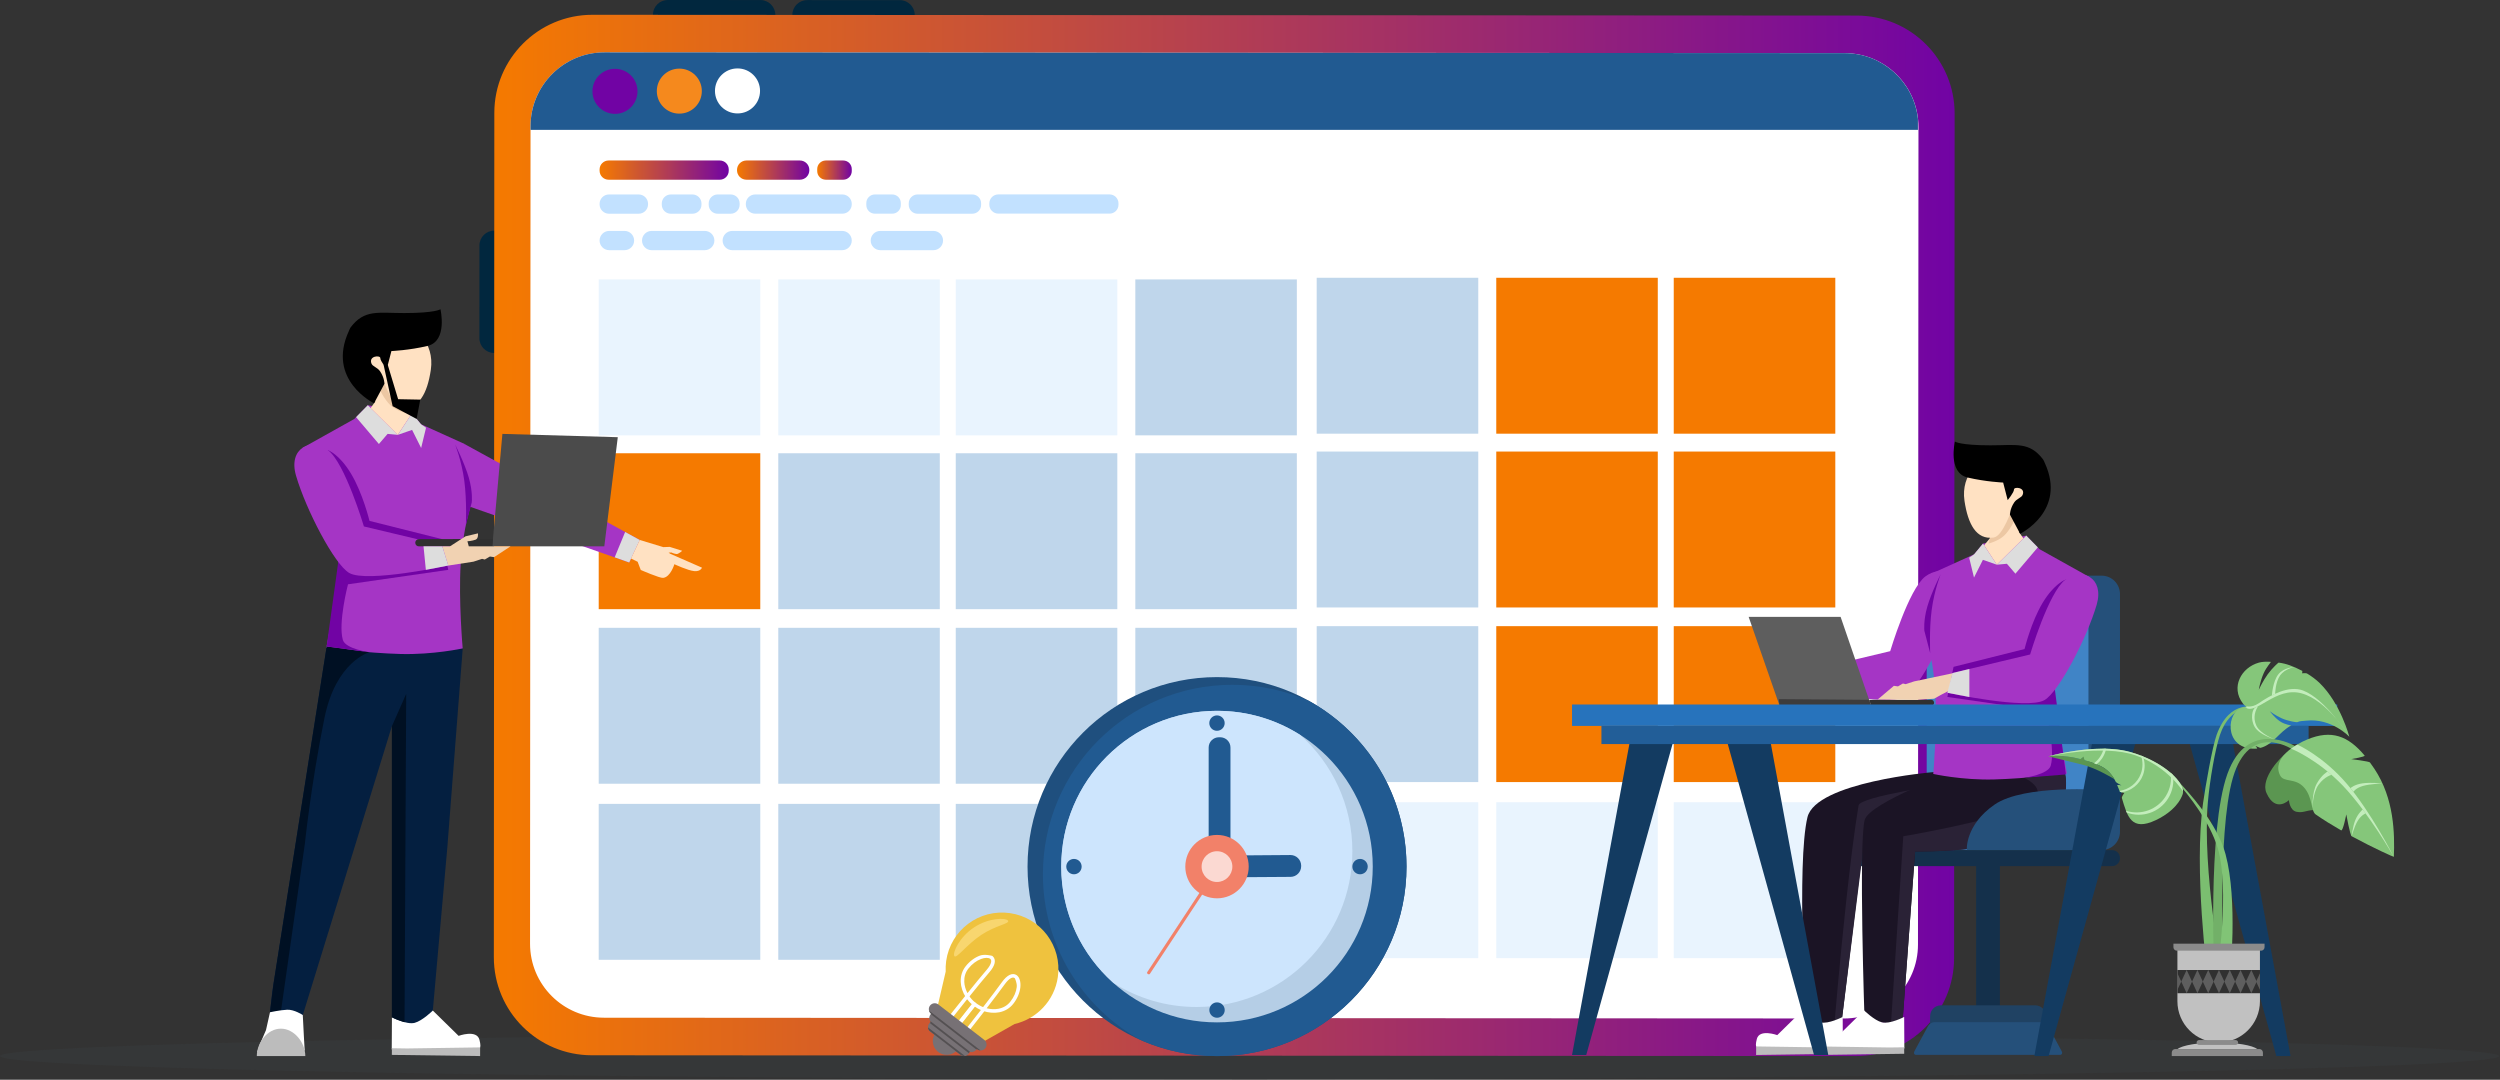 <svg width="1674" height="723" viewBox="0 0 1674 723" fill="none" xmlns="http://www.w3.org/2000/svg">
<rect x="0" y="0" width="1674" height="723" fill="#333333" stroke="none"/>
<path d="M0 707.133C0 698.595 374.6 691.687 836.692 691.687C1298.78 691.687 1673.38 698.595 1673.38 707.133C1673.38 715.67 1298.78 722.578 836.692 722.578C374.6 722.578 0 715.67 0 707.133Z" fill="#353738"/>
<path d="M340.907 164.36L340.874 226.435C340.874 231.909 336.41 236.374 330.936 236.374C325.462 236.374 320.997 231.909 320.997 226.435L321.03 164.36C321.03 158.886 325.494 154.422 330.969 154.422C336.475 154.422 340.907 158.886 340.907 164.36Z" fill="#01273E"/>
<path d="M447.135 0L509.21 0.033C514.684 0.033 519.148 4.497 519.148 9.971C519.148 15.445 514.684 19.91 509.21 19.91L447.135 19.877C441.661 19.877 437.197 15.413 437.197 9.939C437.197 4.432 441.661 0 447.135 0Z" fill="#01273E"/>
<path d="M540.492 0.065L602.567 0.098C608.041 0.098 612.505 4.562 612.505 10.036C612.505 15.511 608.041 19.975 602.567 19.975L540.492 19.942C535.017 19.942 530.553 15.478 530.553 10.004C530.553 4.497 534.985 0.065 540.492 0.065Z" fill="#01273E"/>
<path d="M396.726 9.906L1243.23 10.427C1279.49 10.46 1308.85 39.852 1308.82 76.119L1308.46 641.539C1308.43 677.806 1279.04 707.165 1242.77 707.133L396.269 706.611C360.002 706.579 330.643 677.187 330.675 640.919L331.001 75.5C331.066 39.265 360.458 9.873 396.726 9.906Z" fill="url(#paint0_linear_1681_385)"/>
<path d="M404.774 35.094L1235.14 35.583C1262.48 35.616 1284.61 57.774 1284.61 85.113L1284.28 632.512C1284.28 659.851 1262.09 681.977 1234.75 681.977L404.383 681.455C377.044 681.423 354.919 659.265 354.919 631.926L355.245 84.526C355.277 57.22 377.435 35.062 404.774 35.094Z" fill="white"/>
<path d="M404.774 35.062C377.435 35.029 355.277 57.187 355.245 84.526V86.938H1284.25V79.606C1281.55 54.874 1260.59 35.583 1235.11 35.583L404.774 35.062Z" fill="#215A91"/>
<path d="M396.693 61.195C396.66 52.853 403.405 46.076 411.747 46.076C420.089 46.043 426.867 52.788 426.867 61.13C426.899 69.472 420.154 76.25 411.845 76.25C403.503 76.25 396.725 69.537 396.693 61.195Z" fill="#7103A4"/>
<path d="M439.803 61.065C439.771 52.723 446.516 45.978 454.825 45.945C463.167 45.913 469.945 52.658 469.945 60.967C469.977 69.309 463.232 76.087 454.89 76.087C446.614 76.119 439.836 69.407 439.803 61.065Z" fill="#F5891D"/>
<path d="M478.743 60.934C478.71 52.593 485.455 45.815 493.797 45.815C502.139 45.782 508.917 52.528 508.917 60.837C508.949 69.179 502.204 75.956 493.862 75.956C485.553 75.989 478.775 69.276 478.743 60.934Z" fill="white"/>
<path d="M400.896 187.105H509.08V291.508H400.896V187.105Z" fill="#E9F4FE"/>
<path d="M400.896 303.499H509.08V407.902H400.896V303.499Z" fill="#F57A00"/>
<path d="M400.896 420.382H509.08V524.786H400.896V420.382Z" fill="#BFD6EB"/>
<path d="M400.896 538.276H509.08V642.679H400.896V538.276Z" fill="#BFD6EB"/>
<path d="M881.659 185.997H989.842V290.4H881.659V185.997Z" fill="#BFD6EB"/>
<path d="M881.659 302.359H989.842V406.762H881.659V302.359Z" fill="#BFD6EB"/>
<path d="M881.659 419.274H989.842V523.678H881.659V419.274Z" fill="#BFD6EB"/>
<path d="M881.659 537.168H989.842V641.571H881.659V537.168Z" fill="#E9F4FE"/>
<path d="M639.974 187.105H748.157V291.508H639.974V187.105Z" fill="#E9F4FE"/>
<path d="M639.974 303.499H748.157V407.902H639.974V303.499Z" fill="#BFD6EB"/>
<path d="M639.974 420.382H748.157V524.786H639.974V420.382Z" fill="#BFD6EB"/>
<path d="M639.974 538.276H748.157V642.679H639.974V538.276Z" fill="#BFD6EB"/>
<path d="M1120.74 185.997H1228.92V290.4H1120.74V185.997Z" fill="#F57A00"/>
<path d="M1120.74 302.359H1228.92V406.762H1120.74V302.359Z" fill="#F57A00"/>
<path d="M1120.74 419.274H1228.92V523.678H1120.74V419.274Z" fill="#F57A00"/>
<path d="M1120.74 537.168H1228.92V641.571H1120.74V537.168Z" fill="#E9F4FE"/>
<path d="M521.136 187.105H629.286V291.508H521.136V187.105Z" fill="#E9F4FE"/>
<path d="M521.136 303.499H629.286V407.902H521.136V303.499Z" fill="#BFD6EB"/>
<path d="M521.136 420.382H629.286V524.786H521.136V420.382Z" fill="#BFD6EB"/>
<path d="M521.136 538.276H629.286V642.679H521.136V538.276Z" fill="#BFD6EB"/>
<path d="M1001.9 185.997H1110.05V290.4H1001.9V185.997Z" fill="#F57A00"/>
<path d="M1001.9 302.359H1110.05V406.762H1001.9V302.359Z" fill="#F57A00"/>
<path d="M1001.9 419.274H1110.05V523.678H1001.9V419.274Z" fill="#F57A00"/>
<path d="M1001.9 537.168H1110.05V641.571H1001.9V537.168Z" fill="#E9F4FE"/>
<path d="M760.214 187.105H868.365V291.508H760.214V187.105Z" fill="#BFD6EB"/>
<path d="M760.214 303.499H868.365V407.902H760.214V303.499Z" fill="#BFD6EB"/>
<path d="M760.214 420.382H868.365V524.786H760.214V420.382Z" fill="#BFD6EB"/>
<path d="M760.214 538.276H868.365V642.679H760.214V538.276Z" fill="#BFD6EB"/>
<path d="M662.458 136.206C662.458 132.883 665.163 130.178 668.487 130.178H742.944C746.268 130.178 748.94 132.883 748.94 136.206V137.054C748.94 140.377 746.235 143.049 742.944 143.049H668.487C665.163 143.049 662.458 140.345 662.458 137.054V136.206Z" fill="#C2E1FF"/>
<path d="M487.964 113.462C487.964 110.138 485.26 107.466 481.969 107.466H407.511C404.188 107.466 401.483 110.171 401.483 113.462V114.309C401.483 117.633 404.188 120.337 407.511 120.337H481.969C485.292 120.337 487.964 117.633 487.964 114.309V113.462Z" fill="url(#paint1_linear_1681_385)"/>
<path d="M483.859 161.069C483.859 157.517 486.759 154.617 490.31 154.617H563.888C567.44 154.617 570.34 157.485 570.34 161.069C570.34 164.621 567.472 167.521 563.888 167.521H490.31C486.759 167.521 483.859 164.621 483.859 161.069Z" fill="#C2E1FF"/>
<path d="M608.497 136.109C608.497 132.85 611.136 130.211 614.395 130.211H651.053C654.312 130.211 656.951 132.85 656.951 136.109V137.217C656.951 140.475 654.312 143.114 651.053 143.114H614.395C611.136 143.114 608.497 140.475 608.497 137.217V136.109Z" fill="#C2E1FF"/>
<path d="M493.504 113.788C493.504 110.301 496.339 107.466 499.825 107.466H535.604C539.091 107.466 541.925 110.301 541.925 113.788V114.016C541.925 117.503 539.091 120.337 535.604 120.337H499.825C496.339 120.337 493.504 117.503 493.504 114.016V113.788Z" fill="url(#paint2_linear_1681_385)"/>
<path d="M429.897 161.069C429.897 157.517 432.765 154.617 436.349 154.617H471.9C475.451 154.617 478.352 157.485 478.352 161.069C478.352 164.621 475.451 167.521 471.9 167.521H436.349C432.765 167.521 429.897 164.621 429.897 161.069Z" fill="#C2E1FF"/>
<path d="M583.016 161.069C583.016 157.517 585.883 154.617 589.467 154.617H625.018C628.57 154.617 631.47 157.485 631.47 161.069C631.47 164.621 628.57 167.521 625.018 167.521H589.467C585.916 167.521 583.016 164.621 583.016 161.069Z" fill="#C2E1FF"/>
<path d="M401.483 136.5C401.483 133.046 404.285 130.211 407.772 130.211H427.649C431.103 130.211 433.938 133.013 433.938 136.5V136.826C433.938 140.28 431.136 143.114 427.649 143.114H407.772C404.318 143.114 401.483 140.312 401.483 136.826V136.5Z" fill="#C2E1FF"/>
<path d="M580.083 135.946C580.083 132.785 582.657 130.211 585.818 130.211H597.451C600.611 130.211 603.186 132.785 603.186 135.946V137.347C603.186 140.508 600.611 143.082 597.451 143.082H585.818C582.657 143.082 580.083 140.508 580.083 137.347V135.946Z" fill="#C2E1FF"/>
<path d="M570.34 113.201C570.34 110.041 567.766 107.466 564.605 107.466H552.939C549.778 107.466 547.204 110.041 547.204 113.201V114.602C547.204 117.763 549.778 120.337 552.939 120.337H564.605C567.766 120.337 570.34 117.763 570.34 114.602V113.201Z" fill="url(#paint3_linear_1681_385)"/>
<path d="M401.483 161.069C401.483 157.517 404.383 154.617 407.935 154.617H418.167C421.718 154.617 424.619 157.485 424.619 161.069C424.619 164.621 421.751 167.521 418.167 167.521H407.935C404.383 167.521 401.483 164.621 401.483 161.069Z" fill="#C2E1FF"/>
<path d="M443.127 136.272C443.127 132.915 445.832 130.211 449.188 130.211H463.656C467.012 130.211 469.717 132.915 469.717 136.272V137.054C469.717 140.41 467.012 143.114 463.656 143.114H449.188C445.832 143.114 443.127 140.41 443.127 137.054V136.272Z" fill="#C2E1FF"/>
<path d="M474.539 136.206C474.539 132.915 477.211 130.211 480.535 130.211H489.268C492.559 130.211 495.263 132.883 495.263 136.206V137.119C495.263 140.41 492.591 143.114 489.268 143.114H480.535C477.244 143.114 474.539 140.442 474.539 137.119V136.206Z" fill="#C2E1FF"/>
<path d="M499.402 136.5C499.402 133.013 502.237 130.211 505.691 130.211H564.051C567.538 130.211 570.34 133.046 570.34 136.5V136.793C570.34 140.28 567.538 143.082 564.051 143.082H505.691C502.204 143.082 499.402 140.247 499.402 136.793V136.5Z" fill="#C2E1FF"/>
<path d="M309.853 434.133L299.524 567.635L289.813 676.633C289.813 676.633 283.883 684.551 277.17 685.691C270.49 686.799 262.409 681.13 262.409 681.13L264.527 567.309L262.409 486.335L223.633 435.534L309.853 434.133Z" fill="#041F40"/>
<path d="M285.284 434.133L262.376 486.368L202.745 679.696L180.783 677.839L182.249 664.348L218.745 432.863L285.284 434.133Z" fill="#041F40"/>
<path d="M289.813 676.666L307.084 693.61C307.084 693.61 319.173 689.178 321.03 696.184C322.887 703.157 320.183 702.245 320.183 702.245L262.311 702.734L262.442 681.195C262.442 681.195 272.25 686.278 277.626 684.91C282.905 683.508 289.813 676.666 289.813 676.666Z" fill="white"/>
<path d="M262.409 701.887L262.377 706.351L321.486 707.133V701.333L272.543 702.049L262.409 701.887Z" fill="#BCBCBC"/>
<path d="M311.124 297.308L281.928 284.078L275.834 276.747L246.28 271.338L237.156 280.592L202.713 299.817L228.064 381.28L218.517 433.873C218.517 433.873 246.279 437.327 268.209 437.913C290.139 438.5 309.821 434.166 309.821 434.166C309.821 434.166 306.953 401.874 308.485 377.403C310.016 352.931 315.914 336.312 315.914 336.312L311.124 297.308Z" fill="#A535C5"/>
<path d="M310.994 297.308L428.366 361.566L421.327 376.653L301.251 334.585L310.994 297.308Z" fill="#A535C5"/>
<path d="M418.59 356.222L428.366 361.566L421.327 376.653L411.584 373.199L418.59 356.222Z" fill="#DDDDDD"/>
<path d="M271.989 464.633L262.377 486.368V681.162C262.377 681.162 264.169 682.107 266.287 682.922C268.405 683.737 270.881 684.453 270.881 684.453L271.989 464.633Z" fill="#001023"/>
<path d="M218.745 432.863L183.162 658.581L180.751 677.839C180.751 677.839 182.934 677.382 184.791 677.056C186.649 676.731 188.213 676.535 188.213 676.535L204.147 564.931C204.147 564.931 208.09 526.285 217.214 480.958C224.936 442.671 247.387 436.74 247.387 436.74L218.745 432.863Z" fill="#001023"/>
<path d="M219.625 301.446C219.625 301.446 227.152 304.021 235.038 317.152C242.956 330.284 247.42 348.793 247.42 348.793L295.907 360.98L300.143 381.573L233.017 391.251C233.017 391.251 226.305 416.994 229.563 428.464C231.29 434.557 247.42 436.74 247.42 436.74L218.712 432.863L231.062 343.025L202.713 299.817L219.625 301.446Z" fill="#7103A4"/>
<path d="M219.625 301.446C230.997 309.951 243.673 352.507 243.673 352.507L299.556 365.835L300.175 378.673C300.175 378.673 245.725 390.437 233.897 383.692C223.893 377.957 204.798 341.135 198.216 318.488C192.807 299.98 208.252 292.942 219.625 301.446Z" fill="#A535C5"/>
<path d="M413.67 292.746L336.41 290.53L329.633 365.835H404.644L413.67 292.746Z" fill="#4B4B4B"/>
<path d="M246.28 271.338L266.385 291.182L259.542 290.53L253.709 297.308L238.427 279.321L246.28 271.338Z" fill="#DDDDDD"/>
<path d="M275.834 276.747L266.385 291.182L275.932 287.858L281.993 299.98L285.284 286.392L281.928 284.078L275.834 276.747Z" fill="#DDDDDD"/>
<path d="M330.089 360.849L280.461 361.012C279.125 361.012 278.05 362.087 278.05 363.423C278.05 364.759 279.125 365.835 280.461 365.835H329.633L330.089 360.849Z" fill="#303030"/>
<path d="M296.167 365.835H301.283L311.711 359.122L320.052 357.135C320.052 357.135 320.444 360.589 318.521 361.338C316.175 362.25 312.981 362.446 312.981 362.446L313.894 365.835H341.852L330.838 373.069L328.036 372.645L324.614 374.665L322.79 374.209L317.022 376.099L300.143 378.706L296.167 365.835Z" fill="#F1D2B2"/>
<path d="M296.167 365.835L300.175 378.673L285.154 381.573L283.589 365.835H296.167Z" fill="#DDDDDD"/>
<path d="M270.849 272.804L275.052 277.92L266.352 291.215L248.169 273.26L251.33 268.763C251.33 268.763 236.895 264.169 233.278 249.277C229.694 234.353 234.484 223.209 249.538 218.517C264.592 213.857 277.105 220.798 277.105 220.798L270.849 272.804Z" fill="#FFE1C2"/>
<path d="M271.044 272.804L272.152 276.779C272.152 276.779 265.211 275.085 261.203 271.142C257.195 267.199 254.165 260.617 254.165 260.617L257.684 256.413L271.044 272.804Z" fill="#ECC7A3"/>
<path d="M247.713 242.109C246.833 237.025 253.448 239.469 254.686 236.308C257.293 229.628 257.652 220.146 265.635 218.745C277.431 216.659 291.215 229.27 288.477 247.681C286.131 263.452 280.461 274.368 268.6 272.673C262.083 271.761 256.609 253.611 254.328 250.059C252.047 246.41 248.332 245.595 247.713 242.109Z" fill="#FFE1C2"/>
<path d="M262.083 235.07L258.988 247.061C258.988 247.061 254.654 241.88 254.654 239.762C254.654 237.71 246.638 238.231 248.756 243.477C249.571 245.465 252.699 245.954 254.524 248.658C257.456 253.025 257.424 256.967 257.424 256.967L250.45 270.034C250.45 270.034 218.452 254.458 233.604 221.645C233.995 220.83 234.223 219.983 234.712 219.299C243.998 206.982 253.025 209.621 270.718 209.621C291.443 209.621 294.929 207.079 294.929 207.079C294.929 207.079 299.915 228.325 286.359 231.616C273.977 234.581 262.083 235.07 262.083 235.07Z" fill="black"/>
<path d="M204.016 703.385L203.462 693.61L202.746 679.663C202.746 679.663 197.011 675.883 192.286 676.111C187.528 676.34 180.783 677.806 180.783 677.806L178.111 689.732L173.875 699.54L172.181 704.591L204.016 703.385Z" fill="white"/>
<path d="M204.44 707.133C204.44 698.172 197.043 688.787 188.082 688.787C179.121 688.787 171.953 698.172 171.953 707.133" fill="#BCBCBC"/>
<path d="M315.914 336.312C315.914 336.312 316.696 329.437 313.894 319.759C311.092 310.081 304.737 297.601 304.737 297.601C304.737 297.601 309.104 308.419 310.896 321.942C312.688 335.433 311.939 351.628 311.939 351.628L315.914 336.312Z" fill="#7103A4"/>
<path d="M428.366 361.566L444.17 366.356L448.438 366.193L456.78 368.8C456.78 368.8 456.129 369.615 453.945 370.788C452.642 371.472 449.579 369.94 449.579 369.94L447.689 370.071L448.96 370.885L470.043 380.107C470.043 380.107 469.13 382.812 464.861 382.421C460.593 382.03 451.567 377.794 451.567 377.794C451.567 377.794 449.025 386.396 444.039 386.95C441.759 387.211 429.05 381.639 429.05 381.639L426.965 376.164L422.533 373.981L428.366 361.566Z" fill="#FFE1C2"/>
<path d="M259.672 244.422L266.58 267.297L281.406 267.59L278.963 280.527L262.898 271.957L256.837 244.194L259.672 244.422Z" fill="black"/>
<path d="M1419.54 397.801C1419.54 390.991 1414.04 385.451 1407.19 385.451H1323.58C1316.77 385.451 1311.23 390.991 1311.23 397.801V556.882C1311.23 563.692 1316.74 569.232 1323.58 569.232H1407.19C1414 569.232 1419.54 563.725 1419.54 556.882V397.801Z" fill="#25507A"/>
<path d="M1398.43 397.801C1398.43 390.991 1392.89 385.451 1386.08 385.451H1302.47C1295.66 385.451 1290.12 390.991 1290.12 397.801V556.882C1290.12 563.692 1295.66 569.232 1302.47 569.232H1386.08C1392.89 569.232 1398.43 563.725 1398.43 556.882V397.801Z" fill="#4084C6"/>
<path d="M1311.3 528.956C1311.3 528.956 1258.38 524.981 1238.47 538.732C1218.53 552.483 1219.83 569.199 1219.83 569.199H1308.07L1311.3 528.956Z" fill="#4084C6"/>
<path d="M1419.54 574.511C1419.54 571.578 1417.17 569.232 1414.27 569.232H1225.08C1222.14 569.232 1219.8 571.611 1219.8 574.511V574.674C1219.8 577.606 1222.18 579.952 1225.08 579.952H1414.27C1417.2 579.952 1419.54 577.574 1419.54 574.674V574.511Z" fill="#14304B"/>
<path d="M1339.12 574.608H1323.22V691.818H1339.12V574.608Z" fill="#14304B"/>
<path d="M1293.96 517.063C1293.96 517.063 1216.02 523.645 1210.28 547.204C1202.92 577.606 1209.3 685.594 1209.3 685.594H1232.96L1247.14 569.362C1247.14 569.362 1306.6 567.635 1341.34 551.734C1376.08 535.832 1378.1 514.424 1378.1 514.424L1293.96 517.063Z" fill="#1B1425"/>
<path d="M1244.5 539.318C1245.51 533.258 1303.96 524.981 1303.96 524.981L1263.3 548.149L1247.53 569.623L1232.96 685.594H1228.33C1228.33 685.594 1231.72 645.123 1236.19 603.772C1238.76 580.115 1241.66 556.165 1244.5 539.318Z" fill="#2A2236"/>
<path d="M1311.33 515.662C1311.33 515.662 1251.5 537.266 1248.54 549.192C1244.5 565.485 1248.54 684.193 1248.54 684.193L1273.82 685.561L1282.36 570.144C1282.36 570.144 1346.26 571.35 1368.29 553.526C1390.32 535.734 1381.75 514.391 1381.75 514.391L1311.33 515.662Z" fill="#1B1425"/>
<path d="M1206.96 676.535L1190.05 693.121C1190.05 693.121 1178.19 688.787 1176.39 695.63C1174.57 702.473 1177.24 701.593 1177.24 701.593L1233.97 702.049L1233.87 680.934C1233.87 680.934 1224.26 685.92 1218.98 684.584C1213.74 683.248 1206.96 676.535 1206.96 676.535Z" fill="white"/>
<path d="M1233.81 701.267L1233.84 705.601L1175.9 706.416V700.681L1223.87 701.398L1233.81 701.267Z" fill="#BCBCBC"/>
<path d="M1293.24 384.148L1321.85 371.179L1327.82 363.977L1356.78 358.666L1365.71 367.757L1399.47 386.592L1374.64 466.425L1383.99 517.975C1383.99 517.975 1356.78 521.364 1335.31 521.918C1313.8 522.505 1294.51 518.236 1294.51 518.236C1294.51 518.236 1297.32 486.563 1295.82 462.58C1294.32 438.598 1288.52 422.305 1288.52 422.305L1293.24 384.148Z" fill="#A535C5"/>
<path d="M1382.63 517.617C1384.09 524.004 1385.46 539.677 1368.29 553.558C1346.26 571.383 1282.36 570.177 1282.36 570.177L1274.18 681.26C1273.3 682.238 1270.17 685.626 1270.17 685.626H1266.2L1273.95 567.342L1274.44 559.978C1274.44 559.978 1335.25 549.616 1355.51 539.84C1375.78 530.064 1355.51 520.875 1355.51 520.875L1377.18 518.301L1382.63 517.617Z" fill="#2A2236"/>
<path d="M1382.92 388.188C1382.92 388.188 1375.55 390.73 1367.8 403.568C1360.04 416.44 1355.64 434.59 1355.64 434.59L1308.1 446.516L1303.96 466.686L1369.79 476.168C1369.79 476.168 1376.37 501.422 1373.18 512.664C1371.48 518.627 1355.64 520.778 1355.64 520.778L1383.34 518.562L1371.68 428.92L1399.44 386.559L1382.92 388.188Z" fill="#7103A4"/>
<path d="M1382.92 388.188C1371.77 396.53 1359.36 438.239 1359.36 438.239L1304.58 451.306L1303.96 463.884C1303.96 463.884 1357.34 475.419 1368.94 468.804C1378.75 463.2 1397.45 427.095 1403.94 404.905C1409.21 386.755 1394.06 379.846 1382.92 388.188Z" fill="#A535C5"/>
<path d="M1289.24 385.972C1278.09 394.314 1265.68 436.023 1265.68 436.023L1210.9 449.09L1210.28 461.668C1210.28 461.668 1263.66 473.203 1275.26 466.588C1285.06 460.984 1303.77 424.879 1310.25 402.689C1315.56 384.506 1300.38 377.631 1289.24 385.972Z" fill="#A535C5"/>
<path d="M1356.79 358.666L1337.07 378.119L1343.82 377.5L1349.52 384.148L1364.51 366.519L1356.79 358.666Z" fill="#DDDDDD"/>
<path d="M1170.89 413.051H1232.47L1252.9 472.519H1191.58L1170.89 413.051Z" fill="#5E5E5E"/>
<path d="M1251.57 468.609L1293.11 468.576C1294.19 468.576 1295.07 469.456 1295.07 470.564C1295.07 471.639 1294.19 472.519 1293.11 472.519H1252.9L1251.57 468.609Z" fill="#303030"/>
<path d="M1251.57 468.609L1253 472.519H1191.58L1191.06 468.12L1251.57 468.609Z" fill="#3D3C3C"/>
<path d="M1327.82 363.977L1337.07 378.119L1327.75 374.861L1321.79 386.754L1318.56 373.427L1321.85 371.179L1327.82 363.977Z" fill="#DDDDDD"/>
<path d="M1299.47 465.383L1295.1 467.859L1283.5 468.641H1281.19L1257.37 468.315L1268.15 459.224L1270.89 459.615L1274.21 457.66L1276.01 458.116L1281.68 456.259L1307.32 450.85L1305.01 462.483L1299.47 465.383Z" fill="#F1D2B2"/>
<path d="M1307.35 450.654L1303.96 463.884L1318.69 466.719V447.95L1307.35 450.654Z" fill="#DDDDDD"/>
<path d="M1332.7 360.1L1328.57 365.118L1337.07 378.119L1354.89 360.523L1351.8 356.092C1351.8 356.092 1365.94 351.595 1369.49 336.997C1373.01 322.366 1368.32 311.417 1353.56 306.856C1338.8 302.294 1326.55 309.071 1326.55 309.071L1332.7 360.1Z" fill="#FFE1C2"/>
<path d="M1332.54 360.1L1331.47 363.977C1331.47 363.977 1338.28 362.316 1342.19 358.438C1346.1 354.56 1349.09 348.141 1349.09 348.141L1345.64 344.035L1332.54 360.1Z" fill="#ECC7A3"/>
<path d="M1355.42 330.024C1356.3 325.038 1349.78 327.449 1348.57 324.321C1346 317.772 1345.67 308.485 1337.82 307.084C1326.25 305.063 1312.73 317.413 1315.43 335.433C1317.75 350.878 1323.29 361.599 1334.92 359.937C1341.31 359.024 1346.68 341.265 1348.9 337.746C1351.15 334.227 1354.8 333.445 1355.42 330.024Z" fill="#FFE1C2"/>
<path d="M1341.31 323.115L1344.34 334.879C1344.34 334.879 1348.57 329.795 1348.57 327.743C1348.57 325.755 1356.46 326.244 1354.34 331.392C1353.53 333.347 1350.46 333.803 1348.7 336.443C1345.84 340.712 1345.84 344.589 1345.84 344.589L1352.68 357.395C1352.68 357.395 1384.03 342.113 1369.17 309.951C1368.81 309.169 1368.58 308.322 1368.06 307.67C1358.97 295.614 1350.1 298.188 1332.74 298.188C1312.4 298.188 1309.01 295.679 1309.01 295.679C1309.01 295.679 1304.09 316.501 1317.42 319.727C1329.64 322.627 1341.31 323.115 1341.31 323.115Z" fill="black"/>
<path d="M1288.55 422.37C1288.55 422.37 1287.8 415.625 1290.54 406.143C1293.28 396.66 1299.5 384.441 1299.5 384.441C1299.5 384.441 1295.23 395.064 1293.47 408.293C1291.71 421.523 1292.46 437.392 1292.46 437.392L1288.55 422.37Z" fill="#7103A4"/>
<path d="M1248.18 676.535L1231.27 693.121C1231.27 693.121 1219.41 688.787 1217.58 695.63C1215.76 702.473 1218.43 701.593 1218.43 701.593L1275.16 702.049L1275.03 680.934C1275.03 680.934 1265.42 685.92 1260.17 684.584C1254.96 683.248 1248.18 676.535 1248.18 676.535Z" fill="white"/>
<path d="M1275.03 701.267L1275.06 705.601L1217.12 706.416L1217.09 700.681L1265.09 701.398L1275.03 701.267Z" fill="#BCBCBC"/>
<path d="M1408.43 528.956C1408.43 528.956 1355.51 524.981 1335.6 538.732C1315.66 552.483 1316.97 569.199 1316.97 569.199H1405.21L1408.43 528.956Z" fill="#25507A"/>
<path d="M1369.98 680.38C1369.98 676.405 1366.76 673.179 1362.78 673.179H1299.6C1295.62 673.179 1292.4 676.405 1292.4 680.38V680.804C1292.4 684.779 1292.36 688.005 1292.36 688.005H1369.88C1369.88 688.005 1369.98 684.779 1369.98 680.804V680.38Z" fill="#204263"/>
<path d="M1367.41 684.486H1294.97C1293.54 684.486 1291.78 685.659 1291 687.06L1281.97 703.776C1281.19 705.21 1281.74 706.351 1283.17 706.351H1379.27C1380.7 706.351 1381.22 705.177 1380.44 703.776L1371.42 687.06C1370.6 685.659 1368.84 684.486 1367.41 684.486Z" fill="#25507A"/>
<path d="M1494.82 495.785H1465.59L1524.24 707.133H1533.76L1494.82 495.785Z" fill="#133B61"/>
<path d="M1185.22 495.035H1156.03L1214.68 706.416H1224.2L1185.22 495.035Z" fill="#133B61"/>
<path d="M1401.17 495.785H1430.4L1371.74 707.133H1362.19L1401.17 495.785Z" fill="#133B61"/>
<path d="M1091.61 495.035H1120.8L1062.15 706.416H1052.63L1091.61 495.035Z" fill="#133B61"/>
<path d="M1565 471.737H1052.63V486.074H1565V471.737Z" fill="#2773BC"/>
<path d="M1545.84 486.074H1072.32V498.229H1545.84V486.074Z" fill="#225E98"/>
<path d="M1510.39 473.692C1510.39 473.692 1493.09 467.631 1484.26 492.037C1481.36 500.086 1476.83 526.187 1475.23 537.331C1468.81 582.299 1478.26 653.986 1478.26 653.986H1488.1C1488.1 653.986 1474.45 582.168 1478.39 537.135C1479.7 522.179 1483.28 501.617 1486.51 492.037C1493.61 470.955 1510.39 473.692 1510.39 473.692Z" fill="#7BBE70"/>
<path d="M1504.3 473.594C1505.7 473.692 1503.55 473.268 1501.79 470.987C1493.55 460.169 1500.71 446.972 1512.58 443.681C1514.6 443.127 1517.37 442.932 1520.59 443.192C1520.82 443.192 1517.53 446.809 1515.77 450.785C1513.45 455.966 1512.48 461.864 1512.48 461.864C1512.48 461.864 1515.18 455.998 1518.51 451.436C1521.83 446.907 1525.64 443.648 1525.77 443.681C1531.34 444.43 1535.32 446.06 1541.48 449.155C1541.9 449.383 1541.45 450.85 1541.45 450.85C1541.45 450.85 1544.09 450.557 1544.74 450.948C1547.8 452.772 1550.7 454.923 1553.27 457.399C1567.35 471.118 1573.12 493.341 1573.12 493.341C1573.12 493.341 1561.26 480.665 1544.22 482.555C1541.8 482.816 1540.14 482.686 1538.15 483.598C1537.96 483.696 1532.26 482.979 1527.79 480.959C1523.33 478.938 1519.87 476.234 1519.87 476.234C1519.87 476.234 1523.1 480.633 1526.68 483.011C1530.27 485.39 1534.31 485.683 1534.18 485.749C1525.9 490.311 1522.22 498.457 1513.68 500.77C1513.29 500.868 1510.23 499.402 1510.23 499.402C1510.23 499.402 1511.73 501.161 1511.34 501.227C1509.41 501.455 1507.3 501.357 1504.98 500.868C1488.01 497.186 1491.95 472.682 1504.3 473.594Z" fill="#85C67A"/>
<path d="M1504.72 473.594L1503.58 472.747C1503.42 472.845 1507.69 474.148 1512.25 471.02C1520.59 465.285 1532.55 458.768 1542.1 462.352C1557.12 467.989 1573.15 493.308 1573.15 493.308C1573.15 493.308 1558.55 468.934 1541.05 464.242C1523.56 459.55 1510.65 479.329 1503.35 473.562L1504.72 473.594Z" fill="#C3EDBC"/>
<path d="M1510.39 473.692C1508.11 474.441 1506.58 481.447 1509.77 486.791C1512.93 492.135 1523.1 495.035 1523.1 495.035C1523.1 495.035 1513.45 491.451 1510.85 485.879C1508.24 480.274 1510.39 475.223 1512.02 472.975L1510.39 473.692Z" fill="#C3EDBC"/>
<path d="M1521.28 465.546C1521.28 465.546 1521.83 456.259 1525.58 451.534C1529.32 446.809 1536.3 446.679 1536.3 446.679C1536.3 446.679 1529.98 447.754 1526.78 452.218C1523.56 456.715 1523.43 464.633 1523.43 464.633L1521.28 465.546Z" fill="#C3EDBC"/>
<path d="M1553.57 508.069L1536.72 499.532C1536.72 499.532 1504.95 480.633 1491.46 518.236C1477.97 555.839 1482.76 653.986 1482.76 653.986H1489.18C1489.18 653.986 1484.19 558.251 1495.14 520.81C1506.09 483.37 1534.11 501.292 1534.11 501.292L1553.57 508.069Z" fill="#72B068"/>
<path d="M1530.69 504.518C1527.92 506.049 1513.23 521.136 1517.63 530.977C1523.72 544.663 1532.65 535.767 1532.65 535.767C1532.65 535.767 1533.1 542.642 1537.8 543.587C1543.21 544.695 1544.48 541.665 1553.57 542.512L1530.69 504.518Z" fill="#5B9651"/>
<path d="M1545.06 495.1C1561.13 488.486 1572.3 492.689 1583.35 505.919C1584 506.701 1574.39 508.297 1574.39 508.297C1574.39 508.297 1586.41 509.796 1586.93 510.546C1587.91 511.882 1588.89 513.283 1589.87 514.749C1603.19 534.757 1603.52 558.153 1602.93 573.729C1602.93 573.957 1589.77 568.124 1574.68 559.945C1573.61 559.359 1571.07 545.314 1571.07 545.314C1571.07 545.314 1568.88 556.719 1567.61 556.002C1561.75 552.646 1555.85 549.029 1550.54 545.314C1547.38 543.131 1548.61 533.681 1542.68 527.164C1536.75 520.647 1529.32 524.166 1526.78 519.246C1520.82 507.515 1537.7 498.131 1545.06 495.1Z" fill="#85C67A"/>
<path d="M1538.19 498.554C1538.19 498.554 1555.23 505.984 1571.39 524.786C1587.59 543.587 1602.9 573.761 1602.9 573.761C1602.9 573.761 1586.25 544.5 1569.05 526.382C1551.84 508.265 1534.08 501.292 1534.08 501.292L1538.19 498.554Z" fill="#C3EDBC"/>
<path d="M1558.59 516.607C1558.59 516.607 1554.74 518.562 1551.32 524.688C1547.93 530.814 1548.45 541.274 1548.45 541.274C1548.45 541.274 1548.45 531.042 1552.49 525.47C1556.57 519.898 1561.19 518.855 1561.19 518.855L1558.59 516.607Z" fill="#C3EDBC"/>
<path d="M1573.87 527.718L1575.82 530.195C1575.82 530.195 1577.39 527.653 1582.24 526.252C1587.13 524.851 1595.34 524.623 1595.34 524.623C1595.34 524.623 1587.29 523.743 1581.92 524.525C1576.54 525.274 1573.87 527.718 1573.87 527.718Z" fill="#C3EDBC"/>
<path d="M1582.08 542.056L1584 544.663C1584 544.663 1581.07 545.771 1578.72 549.616C1576.41 553.428 1574.68 559.978 1574.68 559.978C1574.68 559.978 1575.3 553.493 1577.16 549.029C1579.02 544.5 1582.08 542.056 1582.08 542.056Z" fill="#C3EDBC"/>
<path d="M1443.53 510.611C1443.53 510.611 1452 515.988 1461.19 525.959C1472.33 538.015 1485.69 555.155 1490.25 572.067C1498.56 602.925 1493.28 653.954 1493.28 653.954H1484.19C1484.19 653.954 1492.34 604.685 1486.44 573.729C1483.22 556.784 1470.93 539.188 1460.44 526.708C1451.77 516.346 1443.53 510.611 1443.53 510.611Z" fill="#81C476"/>
<path d="M1426.42 503.573C1448.9 509.927 1464.09 524.688 1461.48 531.922C1458.65 539.84 1450.92 545.705 1443.56 549.159C1426.91 557.012 1424.46 546.455 1420.82 534.431C1420.52 533.486 1422.44 530.977 1422.44 530.977C1422.44 530.977 1419.58 530.455 1419.38 529.934C1419.06 528.924 1418.08 526.806 1417.69 525.828C1417.43 525.209 1420.52 525.893 1420.52 525.893C1420.52 525.893 1417.04 524.101 1416.77 523.58C1414.46 518.985 1411.17 514.977 1405.96 512.696C1402.5 511.197 1399.18 510.024 1396.05 509.112C1395.37 508.917 1394.91 507.19 1394.91 507.19C1394.91 507.19 1393.35 508.395 1393.02 508.297C1380.38 505.202 1371.61 506.473 1371.61 506.473C1371.61 506.473 1403.97 497.186 1426.42 503.573Z" fill="#85C67A"/>
<path d="M1392.89 508.232C1393.35 508.363 1395.14 506.57 1395.14 506.57C1395.14 506.57 1395.56 508.917 1396.05 509.047C1400.81 510.448 1406.15 512.175 1409.74 514.814C1413.94 517.877 1415.8 521.723 1415.8 521.723C1415.8 521.723 1404.07 514.391 1394.36 512.012C1384.65 509.666 1371.61 506.44 1371.61 506.44C1371.61 506.44 1381.39 505.006 1392.89 508.232Z" fill="#5B9651"/>
<path d="M1401.49 501.52C1389.31 502.237 1378.36 504.713 1373.86 505.854C1373.86 505.854 1371.61 506.44 1371.64 506.44C1372.23 506.31 1408.27 498.294 1429.84 505.756C1451.51 513.25 1461.71 529.901 1461.77 529.999C1461.61 522.342 1447.11 509.405 1426.45 503.54C1418.73 501.389 1409.83 501.031 1401.49 501.52Z" fill="#C3EDBC"/>
<path d="M1453.43 517.454C1454.25 522.668 1453.24 528.207 1450.24 533.062C1444.54 542.251 1433.46 546.064 1423.58 542.903C1423.75 543.294 1423.91 543.685 1424.07 544.076C1434.17 547.889 1445.91 544.141 1451.8 534.594C1454.83 529.706 1455.81 524.134 1454.96 518.855C1454.48 518.399 1453.95 517.943 1453.43 517.454Z" fill="#C3EDBC"/>
<path d="M1433.62 505.984C1434.92 509.764 1434.99 513.967 1433.52 518.008C1431.18 524.395 1425.6 528.631 1419.32 529.576C1419.35 529.706 1419.41 529.836 1419.45 529.934C1419.48 529.967 1419.51 530.032 1419.54 530.064C1419.54 530.097 1419.58 530.097 1419.58 530.097C1419.61 530.13 1419.64 530.13 1419.67 530.162C1419.74 530.195 1419.8 530.227 1419.87 530.26C1420.07 530.358 1420.26 530.423 1420.52 530.521C1420.52 530.521 1420.52 530.521 1420.55 530.521C1426.91 529.641 1432.58 525.372 1434.96 518.92C1436.49 514.717 1436.36 510.35 1434.92 506.473C1434.47 506.31 1434.04 506.147 1433.62 505.984Z" fill="#C3EDBC"/>
<path d="M1408.6 501.324C1408.5 501.65 1408.43 501.976 1408.33 502.269C1407.19 505.919 1404.98 508.917 1402.14 511.1C1402.73 511.328 1403.28 511.523 1403.87 511.784C1406.58 509.633 1408.69 506.701 1409.8 503.149C1410 502.562 1410.13 501.943 1410.26 501.357C1409.74 501.357 1409.18 501.324 1408.6 501.324Z" fill="#C3EDBC"/>
<path d="M1457.99 634.24V670.409C1457.99 685.692 1470.38 698.041 1485.63 698.041C1500.88 698.041 1513.26 685.659 1513.26 670.409V634.24H1457.99Z" fill="#C1C1C1"/>
<path d="M1511.47 702.473C1508.37 699.931 1497.55 698.074 1484.75 698.074C1471.91 698.074 1461.12 699.931 1458.03 702.473H1511.47Z" fill="#C1C1C1"/>
<path d="M1457.99 649.522V665.065H1513.29V649.522H1457.99Z" fill="#303030"/>
<path d="M1460.57 657.245L1464.19 649.457L1467.8 657.245L1464.19 665.065L1460.57 657.245Z" fill="#5E5E5E"/>
<path d="M1457.99 651.673V662.849L1460.57 657.245L1457.99 651.673Z" fill="#5E5E5E"/>
<path d="M1467.8 657.277L1471.39 649.489L1475 657.277L1471.39 665.065L1467.8 657.277Z" fill="#5E5E5E"/>
<path d="M1475 657.277L1478.62 649.489L1482.24 657.277L1478.62 665.065L1475 657.277Z" fill="#5E5E5E"/>
<path d="M1482.24 657.277L1485.82 649.489L1489.44 657.277L1485.82 665.065L1482.24 657.277Z" fill="#5E5E5E"/>
<path d="M1489.44 657.245L1493.06 649.457L1496.64 657.245L1493.06 665.065L1489.44 657.245Z" fill="#5E5E5E"/>
<path d="M1496.64 657.277L1500.26 649.489L1503.87 657.277L1500.26 665.065L1496.64 657.277Z" fill="#5E5E5E"/>
<path d="M1503.87 657.277L1507.49 649.489L1511.08 657.277L1507.49 665.065L1503.87 657.277Z" fill="#5E5E5E"/>
<path d="M1513.29 651.673L1510.88 656.854L1510.69 657.245L1510.88 657.701L1513.29 662.849V651.673Z" fill="#5E5E5E"/>
<path d="M1455.32 631.893H1516.35C1516.35 631.893 1516.35 632.936 1516.35 634.239C1516.35 635.543 1515.31 636.586 1514.01 636.586H1457.67C1456.37 636.586 1455.32 635.543 1455.32 634.239C1455.32 632.936 1455.32 631.893 1455.32 631.893Z" fill="#8B8B8B"/>
<path d="M1454.21 707.133H1515.25C1515.25 707.133 1515.25 706.09 1515.25 704.787C1515.25 703.483 1514.2 702.44 1512.9 702.44H1456.56C1455.26 702.44 1454.21 703.483 1454.21 704.787C1454.21 706.09 1454.21 707.133 1454.21 707.133Z" fill="#8B8B8B"/>
<path d="M1472.46 696.445H1497C1497.88 696.445 1498.63 697.162 1498.63 698.074C1498.63 698.954 1497.91 699.671 1497 699.671H1472.46C1471.58 699.671 1470.83 698.954 1470.83 698.074C1470.87 697.162 1471.58 696.445 1472.46 696.445Z" fill="#8B8B8B"/>
<path d="M688.038 580.278C688.038 510.22 744.834 453.391 814.925 453.391C885.016 453.391 941.812 510.187 941.812 580.278C941.812 650.337 885.016 707.165 814.925 707.165C744.834 707.165 688.038 650.337 688.038 580.278Z" fill="#1F4F7E"/>
<path d="M825.222 458.54C755.163 458.54 698.335 515.336 698.335 585.427C698.335 633.034 724.566 674.482 763.375 696.217C779.114 703.222 796.547 707.165 814.925 707.165C884.983 707.165 941.779 650.369 941.779 580.278C941.779 532.671 915.548 491.19 876.739 469.488C861 462.483 843.567 458.54 825.222 458.54Z" fill="#215A91"/>
<path d="M710.587 580.278C710.587 522.668 757.281 475.973 814.892 475.973C872.503 475.973 919.198 522.668 919.198 580.278C919.198 637.889 872.503 684.584 814.892 684.584C757.281 684.584 710.587 637.889 710.587 580.278Z" fill="#B5CEE6"/>
<path d="M814.925 475.973C757.314 475.973 710.619 522.668 710.619 580.278C710.619 611.267 724.142 639.062 745.583 658.19C761.68 668.389 780.775 674.287 801.239 674.287C858.85 674.287 905.544 627.592 905.544 569.981C905.544 538.993 892.021 511.198 870.58 492.103C854.451 481.871 835.388 475.973 814.925 475.973Z" fill="#CDE5FD"/>
<path d="M809.32 500.542C809.32 496.73 812.416 493.667 816.196 493.667H817.043C820.855 493.667 823.918 496.762 823.918 500.542V580.604C823.918 584.417 820.823 587.48 817.043 587.48H816.196C812.383 587.48 809.32 584.384 809.32 580.604V500.542Z" fill="#215A91"/>
<path d="M864.063 572.523C868.006 572.49 871.232 575.684 871.265 579.626V579.952C871.297 583.895 868.104 587.121 864.161 587.154L816.489 587.48C812.546 587.512 809.32 584.319 809.288 580.376V580.083C809.255 576.14 812.448 572.914 816.391 572.881L864.063 572.523Z" fill="#215A91"/>
<path d="M814.762 580.311C815.022 579.92 815.576 579.855 816.033 580.181L816.163 580.278C816.619 580.572 816.782 581.125 816.521 581.517L769.957 652.096C769.696 652.487 769.142 652.552 768.686 652.227L768.556 652.161C768.1 651.868 767.937 651.314 768.197 650.923L814.762 580.311Z" fill="#F28169"/>
<path d="M793.679 580.278C793.679 568.548 803.194 559.065 814.892 559.065C826.623 559.065 836.138 568.58 836.138 580.278C836.138 591.976 826.623 601.524 814.892 601.524C803.194 601.491 793.679 592.009 793.679 580.278Z" fill="#F28169"/>
<path d="M804.595 580.278C804.595 574.576 809.222 569.981 814.892 569.981C820.595 569.981 825.189 574.609 825.189 580.278C825.189 585.948 820.562 590.575 814.892 590.575C809.222 590.575 804.595 585.981 804.595 580.278Z" fill="#FBD9D2"/>
<path d="M809.744 484.184C809.744 481.349 812.057 479.036 814.892 479.036C817.727 479.036 820.041 481.349 820.041 484.184C820.041 487.019 817.727 489.333 814.892 489.333C812.057 489.365 809.744 487.052 809.744 484.184Z" fill="#215A91"/>
<path d="M820.073 676.34C820.073 679.175 817.76 681.488 814.925 681.488C812.09 681.488 809.776 679.175 809.776 676.34C809.776 673.505 812.09 671.191 814.925 671.191C817.76 671.191 820.073 673.505 820.073 676.34Z" fill="#215A91"/>
<path d="M910.693 575.13C913.528 575.13 915.841 577.443 915.841 580.278C915.841 583.113 913.528 585.427 910.693 585.427C907.858 585.427 905.544 583.113 905.544 580.278C905.544 577.443 907.858 575.13 910.693 575.13Z" fill="#215A91"/>
<path d="M719.124 575.13C716.289 575.13 713.976 577.443 713.976 580.278C713.976 583.113 716.289 585.427 719.124 585.427C721.959 585.427 724.273 583.113 724.273 580.278C724.273 577.411 721.959 575.13 719.124 575.13Z" fill="#215A91"/>
<path d="M676.274 611.43C696.933 614.395 711.271 633.523 708.338 654.182C706.057 670.116 694.131 682.303 679.305 685.692H679.337L659.297 697.064L641.832 686.8L627.885 673.537L633.229 650.597V650.63C633.131 648.284 633.229 645.905 633.555 643.494C636.488 622.802 655.615 608.465 676.274 611.43Z" fill="#EFC23E"/>
<path d="M681.097 653.237C681.097 653.237 680.836 653.041 680.706 652.943C679.37 652.031 677.708 651.998 676.014 652.813C674.352 653.628 672.625 655.224 670.898 657.636C667.574 662.23 663.11 668.161 657.733 675.069C657.245 675.72 657.505 676.665 658.287 676.926C661.839 678.164 665.619 678.49 669.073 677.838C672.853 677.089 676.079 675.199 678.458 672.201C681.162 668.78 682.792 664.902 683.215 661.252C683.606 657.766 682.857 654.768 681.097 653.237ZM679.533 655.061C679.533 655.061 681.13 658.189 680.804 660.959C680.445 664.153 678.979 667.639 676.535 670.702C674.548 673.244 671.81 674.841 668.584 675.46C666.075 675.948 663.338 675.818 660.666 675.134C665.554 668.812 669.725 663.305 672.82 659.004C674.352 656.886 675.786 655.55 677.024 654.931C678.002 654.475 678.751 654.475 679.337 654.898C679.435 654.964 679.5 654.996 679.533 655.061Z" fill="white"/>
<path d="M659.363 674.808C659.265 674.743 659.2 674.71 659.102 674.678C656.984 673.928 655.029 672.853 653.367 671.517C652.846 671.093 652.096 671.191 651.673 671.713L638.15 688.852C637.628 689.537 637.954 690.514 638.769 690.742L646.068 692.665C646.524 692.795 647.045 692.6 647.339 692.209C647.306 692.241 648.479 690.775 649.587 689.341C652.78 685.301 656.202 680.902 659.623 676.503C660.08 675.949 659.917 675.167 659.363 674.808ZM656.788 676.307C653.725 680.283 650.597 684.225 647.73 687.875C646.948 688.885 646.329 689.667 645.938 690.156L641.148 688.885L652.813 674.059C654.051 674.939 655.355 675.721 656.788 676.307Z" fill="white"/>
<path d="M664.381 640.04C664.381 640.04 659.395 638.671 656.137 639.877C652.683 641.148 649.294 643.624 646.589 647.046C644.243 650.043 643.135 653.628 643.298 657.473C643.461 660.992 644.634 664.576 646.687 667.737C647.143 668.421 648.121 668.487 648.642 667.835C654.116 661.025 658.841 655.257 662.523 650.988C664.446 648.74 665.619 646.687 666.01 644.895C666.401 643.038 665.977 641.441 664.772 640.366C664.641 640.235 664.511 640.137 664.381 640.04ZM662.98 641.995C662.98 641.995 663.11 642.093 663.143 642.125C663.664 642.581 663.859 643.331 663.631 644.374C663.338 645.742 662.361 647.437 660.666 649.424C657.212 653.432 652.813 658.809 647.828 665C646.524 662.556 645.775 659.917 645.677 657.375C645.547 654.084 646.459 651.053 648.447 648.544C650.891 645.449 653.921 643.233 656.951 642.125C659.558 641.148 661.839 641.18 662.98 641.995Z" fill="white"/>
<path d="M648.479 666.238C647.99 665.782 647.176 665.815 646.72 666.369C641.669 672.658 633.881 682.498 634.305 681.977C633.979 682.335 633.946 682.889 634.174 683.313L637.726 689.96C638.117 690.71 639.192 690.807 639.714 690.123L653.237 672.983C653.66 672.462 653.563 671.713 653.041 671.289C651.347 669.986 649.848 668.324 648.642 666.434C648.61 666.369 648.544 666.303 648.479 666.238ZM647.599 669.073C648.512 670.311 649.555 671.419 650.695 672.397L638.997 687.223L636.651 682.857C637.172 682.205 642.94 674.906 647.599 669.073Z" fill="white"/>
<path d="M659.069 696.314L628.309 672.592C626.582 671.256 624.105 671.582 622.769 673.309C621.433 675.036 621.759 677.513 623.486 678.849L654.247 702.571C655.974 703.907 658.45 703.581 659.786 701.854C661.122 700.127 660.796 697.618 659.069 696.314Z" fill="#777175"/>
<path d="M652.976 697.39L628.602 678.588C626.875 677.252 624.399 677.578 623.063 679.305C621.727 681.032 622.053 683.508 623.78 684.844L648.153 703.646C649.88 704.982 652.357 704.656 653.693 702.929C655.029 701.202 654.703 698.726 652.976 697.39Z" fill="#777175"/>
<path d="M647.86 700.062L627.755 684.551C626.028 683.215 623.552 683.541 622.216 685.268C620.88 686.995 621.205 689.472 622.933 690.808L643.038 706.318C644.765 707.654 647.241 707.328 648.577 705.601C649.913 703.874 649.587 701.398 647.86 700.062Z" fill="#777175"/>
<path d="M643.103 698.367C643.82 693.284 640.3 688.559 635.217 687.842C630.134 687.125 625.409 690.645 624.692 695.728C623.975 700.811 627.494 705.536 632.578 706.253C637.661 706.97 642.386 703.451 643.103 698.367Z" fill="#777175"/>
<path d="M622.085 676.698L624.203 678.327L654.345 701.658L656.593 703.385C655.778 703.353 654.964 703.092 654.279 702.571L654.051 702.408C653.986 702.538 653.888 702.668 653.823 702.799L623.258 679.142C623.356 679.044 623.421 678.946 623.519 678.849C623.323 678.686 623.161 678.523 622.998 678.36C622.9 678.262 622.835 678.164 622.769 678.067C622.704 678.001 622.672 677.904 622.607 677.838C622.509 677.708 622.444 677.545 622.378 677.382C622.346 677.35 622.346 677.317 622.346 677.285C622.216 677.056 622.15 676.894 622.085 676.698Z" fill="#545052"/>
<path d="M622.704 683.541L623.552 684.193L649.294 704.102L649.587 704.33C649.489 704.298 649.392 704.265 649.294 704.233C649.196 704.591 649.033 704.95 648.805 705.308L622.541 684.975C622.769 684.747 623.03 684.519 623.291 684.356C623.226 684.29 623.16 684.193 623.095 684.128C623.03 684.03 622.965 683.965 622.9 683.867C622.802 683.737 622.737 683.639 622.704 683.541Z" fill="#545052"/>
<path d="M621.401 687.94L646.133 707.067C645.286 707.23 644.373 707.1 643.559 706.644L622.281 690.188C622.02 689.862 621.824 689.504 621.662 689.146C621.596 688.983 621.531 688.787 621.499 688.624C621.499 688.592 621.499 688.559 621.499 688.559C621.466 688.331 621.433 688.135 621.401 687.94Z" fill="#545052"/>
<path d="M639.03 640.203C637.661 638.15 642.288 627.527 652.227 620.977C662.132 614.428 673.602 614.428 674.971 616.481C676.34 618.534 667.02 619.446 657.082 625.996C647.143 632.578 640.398 642.256 639.03 640.203Z" fill="#F8D66F"/>
<defs>
<linearGradient id="paint0_linear_1681_385" x1="330.675" y1="358.516" x2="1308.82" y2="358.516" gradientUnits="userSpaceOnUse">
<stop stop-color="#F57A00"/>
<stop offset="1" stop-color="#7103A4"/>
</linearGradient>
<linearGradient id="paint1_linear_1681_385" x1="401.483" y1="113.902" x2="487.964" y2="113.902" gradientUnits="userSpaceOnUse">
<stop stop-color="#F57A00"/>
<stop offset="1" stop-color="#7103A4"/>
</linearGradient>
<linearGradient id="paint2_linear_1681_385" x1="493.504" y1="113.902" x2="541.925" y2="113.902" gradientUnits="userSpaceOnUse">
<stop stop-color="#F57A00"/>
<stop offset="1" stop-color="#7103A4"/>
</linearGradient>
<linearGradient id="paint3_linear_1681_385" x1="547.204" y1="113.902" x2="570.34" y2="113.902" gradientUnits="userSpaceOnUse">
<stop stop-color="#F57A00"/>
<stop offset="1" stop-color="#7103A4"/>
</linearGradient>
</defs>
</svg>
